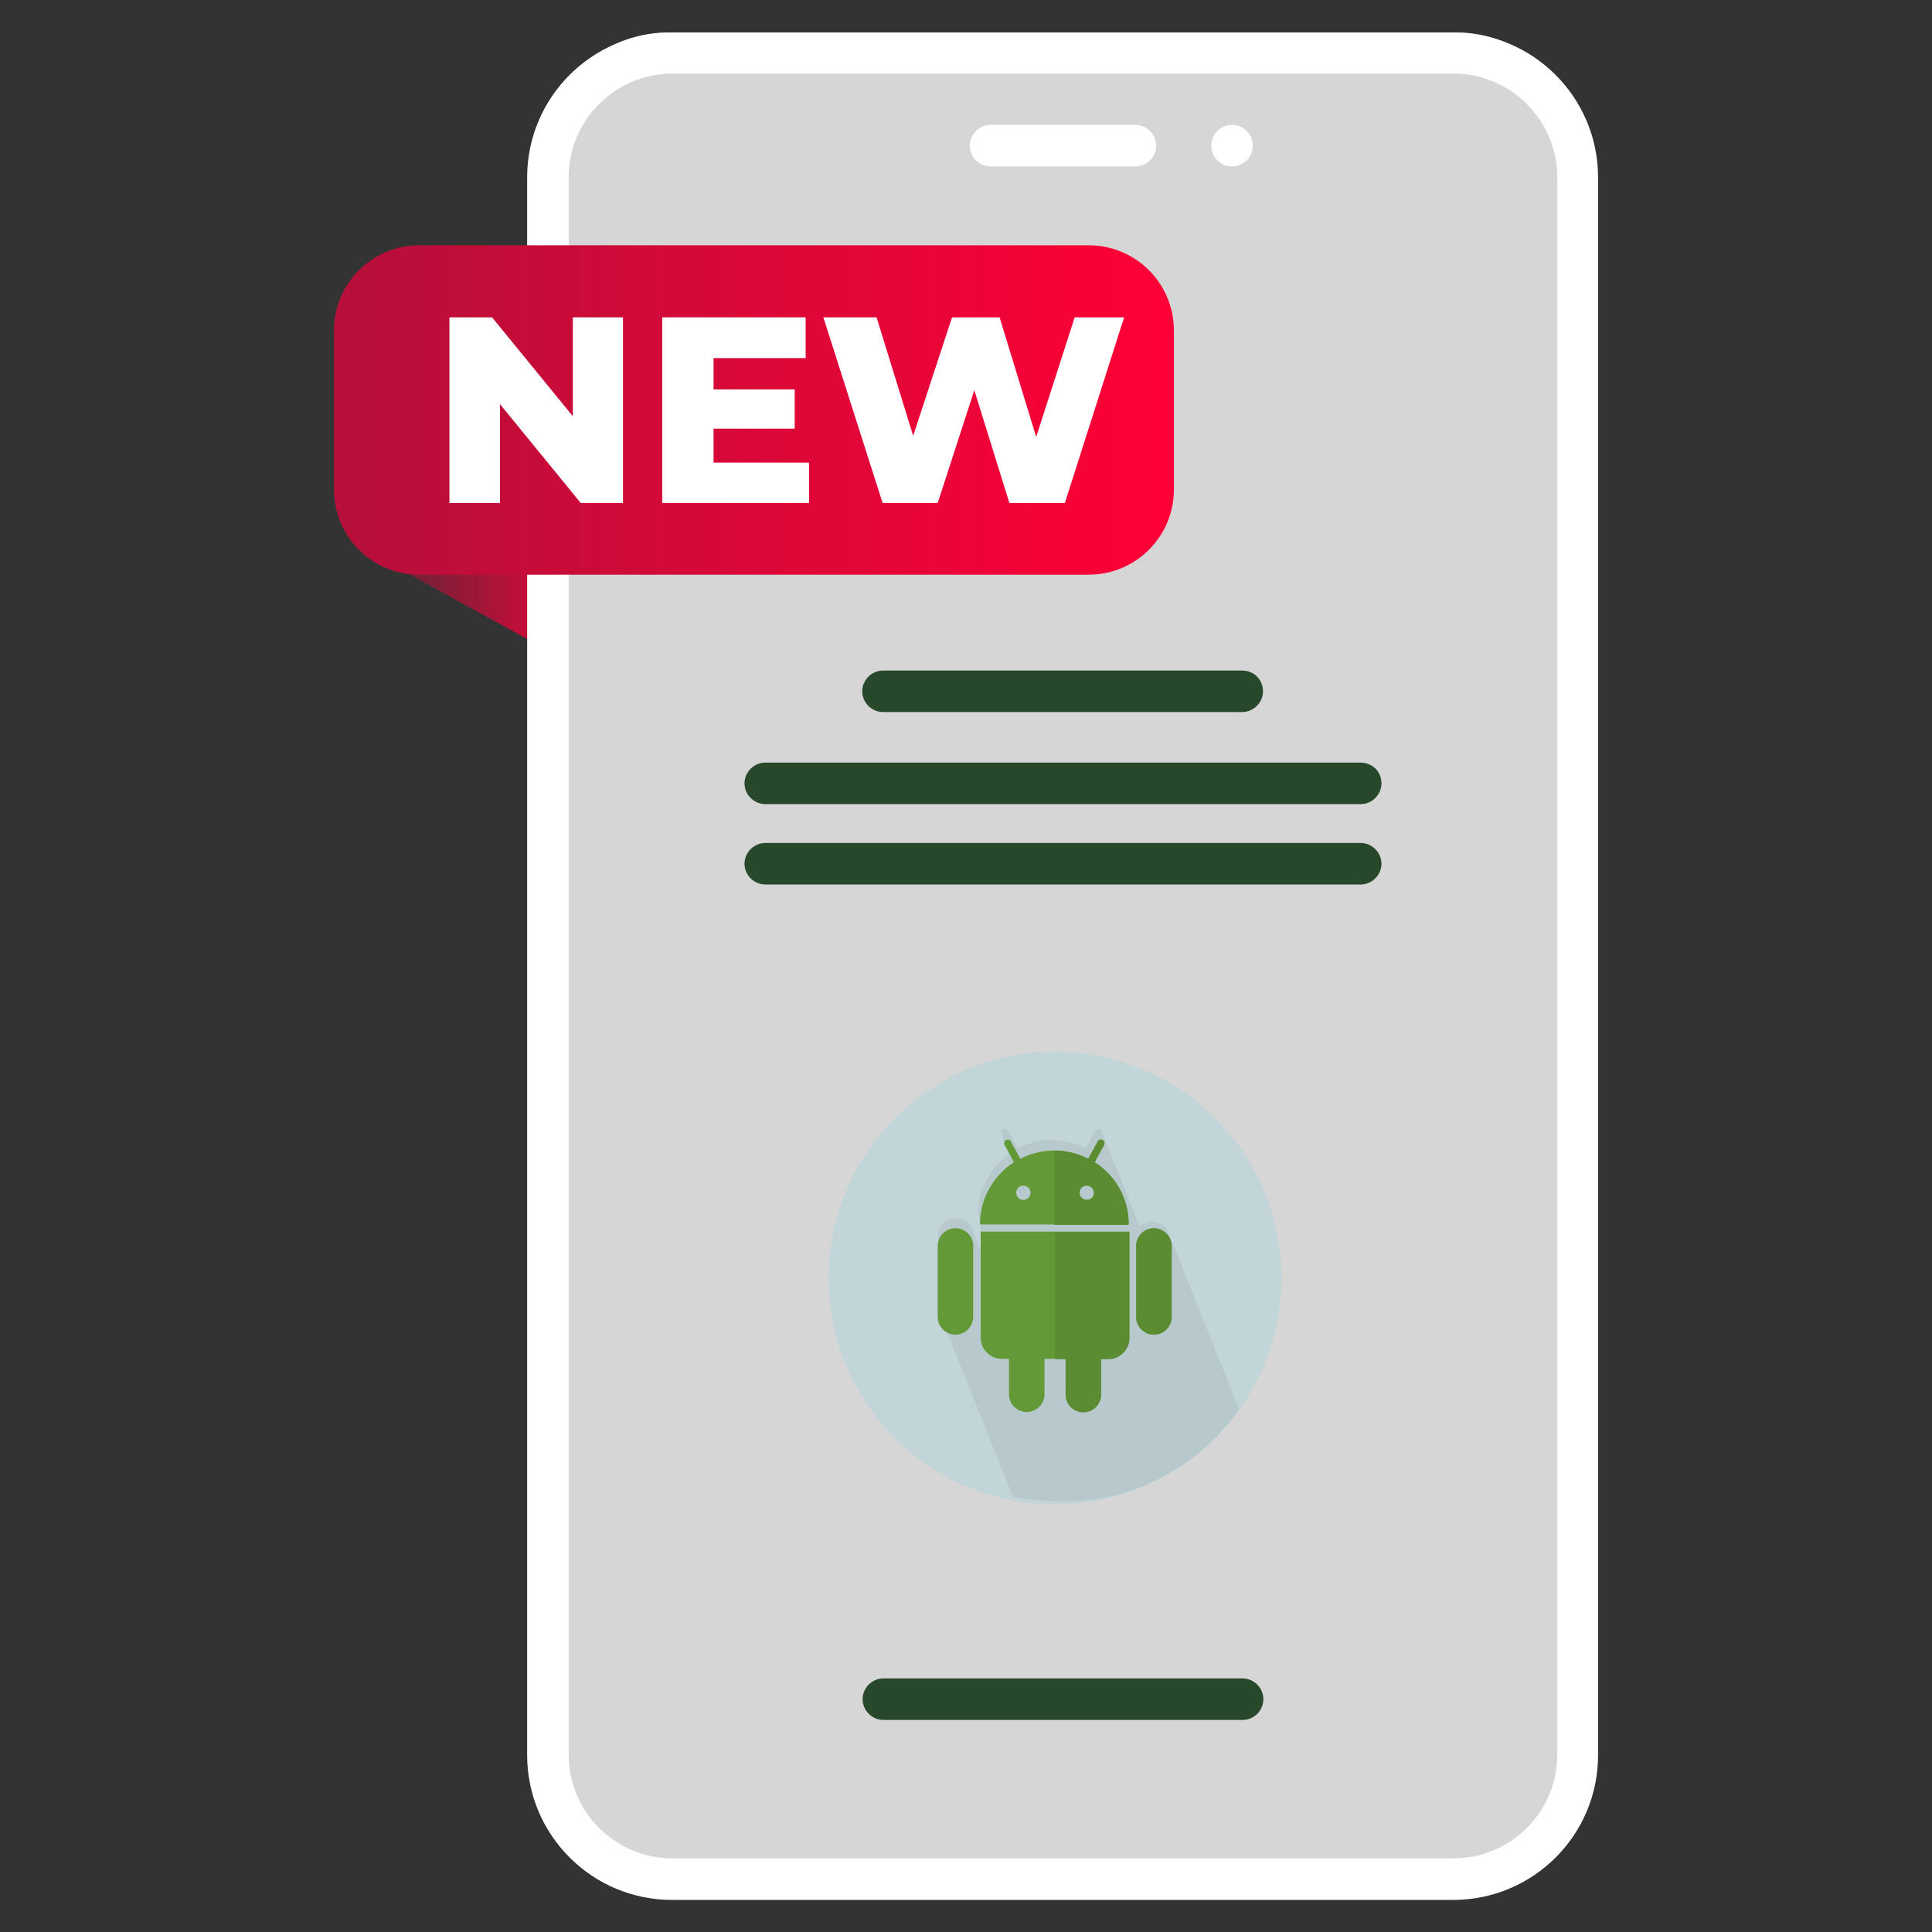 <?xml version="1.0" encoding="utf-8"?>
<!-- Generator: Adobe Illustrator 25.4.1, SVG Export Plug-In . SVG Version: 6.00 Build 0)  -->
<svg version="1.1" id="Capa_1" xmlns="http://www.w3.org/2000/svg" xmlns:xlink="http://www.w3.org/1999/xlink" x="0px" y="0px"
	 viewBox="0 0 512 512" style="enable-background:new 0 0 512 512;" xml:space="preserve">
<rect x="0" y="0" width="512" height="512" fill="#333333" stroke="none"/>
<style type="text/css">
	.st0{opacity:0.8;fill:#FFFFFF;enable-background:new    ;}
	.st1{fill:url(#SVGID_1_);}
	.st2{fill:#FFFFFF;}
	.st3{fill:#28482C;}
	.st4{fill:url(#SVGID_00000062883259719643022980000007279969944694219189_);}
	.st5{fill:#C2D5D8;}
	.st6{fill:#B7C9CC;}
	.st7{fill:#649937;}
	.st8{fill:#5C8C32;}
</style>
<path class="st0" d="M385.9,496.8H177.1c-18.4,0-33.2-14.9-33.2-33.2V41.8c0-18.4,14.9-33.2,33.2-33.2h208.8
	c18.4,0,33.2,14.9,33.2,33.2v421.7C419.1,481.8,404.2,496.8,385.9,496.8z"/>
<linearGradient id="SVGID_1_" gradientUnits="userSpaceOnUse" x1="108.45" y1="368.15" x2="157.56" y2="368.15" gradientTransform="matrix(1 0 0 -1 0 512)">
	<stop  offset="0" style="stop-color:#B50F3A;stop-opacity:0.5"/>
	<stop  offset="1" style="stop-color:#FF0037"/>
</linearGradient>
<polygon class="st1" points="108.5,152.2 146.2,172.9 157.7,114.9 "/>
<g>
	<path class="st2" d="M385.1,503.5h-207c-21.2,0-38.4-17.2-38.4-38.4V47c0-21.2,17.2-38.4,38.4-38.4h207c21.2,0,38.4,17.2,38.4,38.4
		V465C423.6,486.2,406.4,503.5,385.1,503.5L385.1,503.5z M178.2,19.5c-15.1,0-27.5,12.3-27.5,27.5V465c0,15.1,12.3,27.5,27.5,27.5
		h207c15.1,0,27.5-12.3,27.5-27.5V47c0-15.1-12.3-27.5-27.5-27.5C385.1,19.5,178.2,19.5,178.2,19.5z"/>
	<g>
		<path class="st2" d="M300.9,44.1h-38.4c-3,0-5.5-2.5-5.5-5.5s2.5-5.5,5.5-5.5h38.4c3,0,5.5,2.5,5.5,5.5S304,44.1,300.9,44.1z"/>
	</g>
	<circle class="st2" cx="326.5" cy="38.6" r="5.5"/>
	<g>
		<path class="st3" d="M360.6,202.1H202.8c-3,0-5.5,2.5-5.5,5.5s2.5,5.5,5.5,5.5h157.8c3,0,5.5-2.5,5.5-5.5
			C366.1,204.4,363.6,202.1,360.6,202.1z"/>
		<path class="st3" d="M329.2,177.7h-95.2c-3,0-5.5,2.5-5.5,5.5s2.5,5.5,5.5,5.5h95.2c3,0,5.5-2.5,5.5-5.5S332.4,177.7,329.2,177.7z
			"/>
		<g>
			<path class="st3" d="M360.6,223.4H202.8c-3,0-5.5,2.5-5.5,5.5s2.5,5.5,5.5,5.5h157.8c3,0,5.5-2.5,5.5-5.5
				S363.6,223.4,360.6,223.4z"/>
		</g>
	</g>
	<g>
		<path class="st3" d="M334.8,450.3c0-3-2.5-5.5-5.5-5.5h-95.2c-3,0-5.5,2.5-5.5,5.5s2.5,5.5,5.5,5.5h95.2
			C332.4,455.8,334.8,453.3,334.8,450.3z"/>
	</g>
</g>
<linearGradient id="SVGID_00000070083906103652211170000006445539333595351476_" gradientUnits="userSpaceOnUse" x1="88.45" y1="403.4" x2="311.05" y2="403.4" gradientTransform="matrix(1 0 0 -1 0 512)">
	<stop  offset="0" style="stop-color:#B50F3A"/>
	<stop  offset="1" style="stop-color:#FF0037"/>
</linearGradient>
<path style="fill:url(#SVGID_00000070083906103652211170000006445539333595351476_);" d="M311.1,129.7c0,12.5-10.1,22.6-22.6,22.6
	H111.1c-12.5,0-22.6-10.1-22.6-22.6V87.6c0-12.5,10.1-22.6,22.6-22.6h177.4c12.5,0,22.6,10.1,22.6,22.6L311.1,129.7L311.1,129.7z"/>
<g>
	<path class="st2" d="M165.1,84.1v49.2h-11.2l-21.4-26.2v26.2h-13.4V84.1h11.3l21.4,26.2V84.1H165.1z"/>
	<path class="st2" d="M214.4,122.5v10.8h-38.9V84.1h38v10.8h-24.4v8.3h21.5v10.4h-21.5v9h25.3V122.5z"/>
	<path class="st2" d="M297.9,84.1l-15.7,49.2h-14.7l-9.3-29.9l-9.7,29.9h-14.6l-15.7-49.2h14.1l9.7,31.4l10.3-31.4h12.6l9.7,31.7
		l10.2-31.7H297.9z"/>
</g>
<g>
	<circle class="st5" cx="279.6" cy="338.7" r="60"/>
	<path class="st6" d="M328.4,373.5c0-0.1-0.1-0.1-0.1-0.2c-0.1-0.2-0.1-0.3-0.2-0.5s-0.1-0.3-0.2-0.5s-0.1-0.3-0.2-0.5
		s-0.1-0.3-0.2-0.5s-0.1-0.3-0.2-0.5s-0.1-0.3-0.2-0.5s-0.1-0.3-0.2-0.5s-0.1-0.3-0.2-0.5s-0.1-0.3-0.2-0.5s-0.1-0.3-0.2-0.5
		s-0.1-0.3-0.2-0.5s-0.1-0.3-0.2-0.5s-0.1-0.3-0.2-0.5s-0.1-0.3-0.2-0.5s-0.1-0.3-0.2-0.5s-0.1-0.3-0.2-0.5s-0.1-0.3-0.2-0.5
		s-0.1-0.3-0.2-0.5s-0.1-0.3-0.2-0.5s-0.1-0.3-0.2-0.5s-0.1-0.3-0.2-0.5s-0.1-0.3-0.2-0.5s-0.1-0.3-0.2-0.5s-0.1-0.3-0.2-0.5
		s-0.1-0.3-0.2-0.5s-0.1-0.3-0.2-0.5s-0.1-0.3-0.2-0.5s-0.1-0.3-0.2-0.5s-0.1-0.3-0.2-0.5s-0.1-0.3-0.2-0.5s-0.1-0.3-0.2-0.5
		s-0.1-0.3-0.2-0.5s-0.1-0.3-0.2-0.5s-0.1-0.3-0.2-0.5s-0.1-0.3-0.2-0.5s-0.1-0.3-0.2-0.5s-0.1-0.3-0.2-0.5s-0.1-0.3-0.2-0.5
		s-0.1-0.3-0.2-0.5s-0.1-0.3-0.2-0.5s-0.1-0.3-0.2-0.5s-0.1-0.3-0.2-0.5s-0.1-0.3-0.2-0.5s-0.1-0.3-0.2-0.5s-0.1-0.3-0.2-0.5
		s-0.1-0.3-0.2-0.5s-0.1-0.3-0.2-0.5s-0.1-0.3-0.2-0.5s-0.1-0.3-0.2-0.5s-0.1-0.3-0.2-0.5s-0.1-0.3-0.2-0.5s-0.1-0.3-0.2-0.5
		s-0.1-0.3-0.2-0.5s-0.1-0.3-0.2-0.5s-0.1-0.3-0.2-0.5s-0.1-0.3-0.2-0.5s-0.1-0.3-0.2-0.5s-0.1-0.3-0.2-0.5s-0.1-0.3-0.2-0.5
		s-0.1-0.3-0.2-0.5s-0.1-0.3-0.2-0.5s-0.1-0.3-0.2-0.5s-0.1-0.3-0.2-0.5s-0.1-0.3-0.2-0.5s-0.1-0.3-0.2-0.5s-0.1-0.3-0.2-0.5
		s-0.1-0.3-0.2-0.5s-0.1-0.3-0.2-0.5s-0.1-0.3-0.2-0.5s-0.1-0.3-0.2-0.5s-0.1-0.3-0.2-0.5s-0.1-0.3-0.2-0.5s-0.1-0.3-0.2-0.5
		s-0.1-0.3-0.2-0.5s-0.1-0.3-0.2-0.5s-0.1-0.3-0.2-0.5s-0.1-0.3-0.2-0.5s-0.1-0.3-0.2-0.5s-0.1-0.3-0.2-0.5s-0.1-0.3-0.2-0.5
		s-0.1-0.3-0.2-0.5s-0.1-0.3-0.2-0.5s-0.1-0.3-0.2-0.5s-0.1-0.3-0.2-0.5s-0.1-0.3-0.2-0.5s-0.1-0.3-0.2-0.5s-0.1-0.3-0.2-0.5
		s-0.1-0.3-0.2-0.5s-0.1-0.3-0.2-0.5s-0.1-0.3-0.2-0.5s-0.1-0.3-0.2-0.5s-0.1-0.3-0.2-0.5s-0.1-0.3-0.2-0.5
		c-0.6-1.8-2.4-3.1-4.4-3.1c-1.3,0-2.4,0.5-3.3,1.3c0-0.2-0.1-0.3-0.2-0.5c0-0.2-0.1-0.3-0.2-0.5c0-0.2-0.1-0.3-0.2-0.5
		c0-0.2-0.1-0.3-0.2-0.5c0-0.2-0.1-0.3-0.2-0.5c0-0.2-0.1-0.3-0.2-0.5c0-0.2-0.1-0.3-0.2-0.5c0-0.2-0.1-0.3-0.2-0.5
		c0-0.2-0.1-0.3-0.2-0.5c0-0.2-0.1-0.3-0.2-0.5c0-0.2-0.1-0.3-0.2-0.5c0-0.2-0.1-0.3-0.2-0.5c0-0.2-0.1-0.3-0.2-0.5
		c0-0.2-0.1-0.3-0.2-0.5c0-0.2-0.1-0.3-0.2-0.5c0-0.2-0.1-0.3-0.2-0.5c0-0.2-0.1-0.3-0.2-0.5c0-0.2-0.1-0.3-0.2-0.5
		c0-0.2-0.1-0.3-0.2-0.5c0-0.2-0.1-0.3-0.2-0.5c0-0.2-0.1-0.3-0.2-0.5c0-0.2-0.1-0.3-0.2-0.5c0-0.2-0.1-0.3-0.2-0.5
		c0-0.2-0.1-0.3-0.2-0.5c0-0.2-0.1-0.3-0.2-0.5c0-0.2-0.1-0.3-0.2-0.5c0-0.2-0.1-0.3-0.2-0.5c0-0.2-0.1-0.3-0.2-0.5
		c0-0.2-0.1-0.3-0.2-0.5c0-0.2-0.1-0.3-0.2-0.5c0-0.2-0.1-0.3-0.2-0.5c0-0.2-0.1-0.3-0.2-0.5c0-0.2-0.1-0.3-0.2-0.5
		c0-0.2-0.1-0.3-0.2-0.5c0-0.2-0.1-0.3-0.2-0.5c0-0.2-0.1-0.3-0.2-0.5c0-0.2-0.1-0.3-0.2-0.5c0-0.2-0.1-0.3-0.2-0.5
		c0-0.2-0.1-0.3-0.2-0.5c0-0.2-0.1-0.3-0.2-0.5c0-0.2-0.1-0.3-0.2-0.5c0-0.2-0.1-0.3-0.2-0.5c0-0.2-0.1-0.3-0.2-0.5
		c0-0.2-0.1-0.3-0.2-0.5c0-0.2-0.1-0.3-0.2-0.5c0-0.2-0.1-0.3-0.2-0.5c0-0.2-0.1-0.3-0.2-0.5c0-0.2-0.1-0.3-0.2-0.5
		c0-0.2-0.1-0.3-0.2-0.5c0-0.2-0.1-0.3-0.2-0.5c0-0.3-0.2-0.6-0.5-0.7c-0.5-0.2-1-0.1-1.3,0.4l-2.5,4.6c-2.7-1.4-5.8-2.2-9-2.2
		c-3.3,0-6.3,0.8-9,2.2l-2.5-4.6c-0.2-0.5-0.8-0.6-1.3-0.4s-0.6,0.8-0.4,1.3l0.1,0.2c0,0.1,0,0.2,0.1,0.3l0.1,0.2
		c0,0.1,0,0.2,0.1,0.3l0.1,0.2c0,0.1,0,0.2,0.1,0.3l0.1,0.2c0,0.1,0,0.2,0.1,0.3l0.1,0.2c0,0.1,0,0.2,0.1,0.3l0.1,0.2
		c0,0.1,0,0.2,0.1,0.3l0.1,0.2c0,0.1,0,0.2,0.1,0.3l0.1,0.2c0,0.1,0,0.2,0.1,0.3l0.1,0.2c0,0.1,0,0.2,0.1,0.3l0.1,0.2
		c0,0.1,0,0.2,0.1,0.3l0.1,0.2c-5.1,3.5-8.5,9.5-8.5,16.2h0.2c0,0.2,0,0.3,0,0.5h0.2c0,0.2,0,0.3,0,0.5h0.2c0,0.2,0,0.3,0,0.5h0.2
		c0,0.1,0,0.3,0,0.4h0v7.5l0,0c-0.1-0.2-0.1-0.3-0.2-0.5c-0.1-0.2-0.1-0.3-0.2-0.5s-0.1-0.3-0.2-0.5c-0.1-0.2-0.1-0.3-0.2-0.5
		s-0.1-0.3-0.2-0.5c-0.1-0.2-0.1-0.3-0.2-0.5s-0.1-0.3-0.2-0.5c-0.1-0.2-0.1-0.3-0.2-0.5s-0.1-0.3-0.2-0.5c-0.1-0.2-0.1-0.3-0.2-0.5
		s-0.1-0.3-0.2-0.5c-0.6-1.8-2.4-3.1-4.4-3.1c-2.6,0-4.7,2.1-4.7,4.7v18.8c0,0.7,0.2,1.4,0.5,2c0.1,0.2,0.1,0.3,0.2,0.5
		c0.1,0.2,0.1,0.3,0.2,0.5c0.1,0.2,0.1,0.3,0.2,0.5c0.1,0.2,0.1,0.3,0.2,0.5c0.1,0.2,0.1,0.3,0.2,0.5c0.1,0.2,0.1,0.3,0.2,0.5
		c0.1,0.2,0.1,0.3,0.2,0.5c0.1,0.2,0.1,0.3,0.2,0.5c0.1,0.2,0.1,0.3,0.2,0.5c0.1,0.2,0.1,0.3,0.2,0.5c0.1,0.2,0.1,0.3,0.2,0.5
		c0.1,0.2,0.1,0.3,0.2,0.5c0.1,0.2,0.1,0.3,0.2,0.5c0.1,0.2,0.1,0.3,0.2,0.5c0.1,0.2,0.1,0.3,0.2,0.5c0.1,0.2,0.1,0.3,0.2,0.5
		c0.1,0.2,0.1,0.3,0.2,0.5c0.1,0.2,0.1,0.3,0.2,0.5c0.1,0.2,0.1,0.3,0.2,0.5c0.1,0.2,0.1,0.3,0.2,0.5c0.1,0.2,0.1,0.3,0.2,0.5
		c0.1,0.2,0.1,0.3,0.2,0.5c0.1,0.2,0.1,0.3,0.2,0.5c0.1,0.2,0.1,0.3,0.2,0.5c0.1,0.2,0.1,0.3,0.2,0.5c0.1,0.2,0.1,0.3,0.2,0.5
		c0.1,0.2,0.1,0.3,0.2,0.5c0.1,0.2,0.1,0.3,0.2,0.5c0.1,0.2,0.1,0.3,0.2,0.5c0.1,0.2,0.1,0.3,0.2,0.5c0.1,0.2,0.1,0.3,0.2,0.5
		c0.1,0.2,0.1,0.3,0.2,0.5c0.1,0.2,0.1,0.3,0.2,0.5c0.1,0.2,0.1,0.3,0.2,0.5c0.1,0.2,0.1,0.3,0.2,0.5s0.1,0.3,0.2,0.5
		c0.1,0.2,0.1,0.3,0.2,0.5s0.1,0.3,0.2,0.5c0.1,0.2,0.1,0.3,0.2,0.5s0.1,0.3,0.2,0.5c0.1,0.2,0.1,0.3,0.2,0.5s0.1,0.3,0.2,0.5
		c0.1,0.2,0.1,0.3,0.2,0.5s0.1,0.3,0.2,0.5c0.1,0.2,0.1,0.3,0.2,0.5s0.1,0.3,0.2,0.5c0.1,0.2,0.1,0.3,0.2,0.5s0.1,0.3,0.2,0.5
		c0.1,0.2,0.1,0.3,0.2,0.5s0.1,0.3,0.2,0.5c0.1,0.2,0.1,0.3,0.2,0.5s0.1,0.3,0.2,0.5c0.1,0.2,0.1,0.3,0.2,0.5s0.1,0.3,0.2,0.5
		c0.1,0.2,0.1,0.3,0.2,0.5s0.1,0.3,0.2,0.5c0.1,0.2,0.1,0.3,0.2,0.5s0.1,0.3,0.2,0.5c0.1,0.2,0.1,0.3,0.2,0.5s0.1,0.3,0.2,0.5
		c0.1,0.2,0.1,0.3,0.2,0.5s0.1,0.3,0.2,0.5c0.1,0.2,0.1,0.3,0.2,0.5s0.1,0.3,0.2,0.5c0.1,0.2,0.1,0.3,0.2,0.5s0.1,0.3,0.2,0.5
		c0.1,0.2,0.1,0.3,0.2,0.5s0.1,0.3,0.2,0.5c0.1,0.2,0.1,0.3,0.2,0.5s0.1,0.3,0.2,0.5c0.1,0.2,0.1,0.3,0.2,0.5s0.1,0.3,0.2,0.5
		c0.1,0.2,0.1,0.3,0.2,0.5s0.1,0.3,0.2,0.5c0.1,0.2,0.1,0.3,0.2,0.5s0.1,0.3,0.2,0.5c0.1,0.2,0.1,0.3,0.2,0.5s0.1,0.3,0.2,0.5
		c0.1,0.2,0.1,0.3,0.2,0.5s0.1,0.3,0.2,0.5c0.1,0.2,0.1,0.3,0.2,0.5s0.1,0.3,0.2,0.5c0.1,0.2,0.1,0.3,0.2,0.5s0.1,0.3,0.2,0.5
		c0.1,0.2,0.1,0.3,0.2,0.5s0.1,0.3,0.2,0.5c0.1,0.2,0.1,0.3,0.2,0.5s0.1,0.3,0.2,0.5c0.1,0.2,0.1,0.3,0.2,0.5s0.1,0.3,0.2,0.5
		c0.1,0.2,0.1,0.3,0.2,0.5s0.1,0.3,0.2,0.5c0.1,0.2,0.1,0.3,0.2,0.5s0.1,0.3,0.2,0.5c0.1,0.2,0.1,0.3,0.2,0.5s0.1,0.3,0.2,0.5
		c0.1,0.1,0.1,0.3,0.2,0.4c3.8,0.7,7.7,1.1,11.7,1.1C299.6,398.7,317.5,388.8,328.4,373.5z"/>
	<g>
		<path class="st7" d="M259.9,354.5c0,3.1,2.5,5.6,5.6,5.6h1.9v9.4c0,2.6,2.1,4.7,4.7,4.7s4.7-2.1,4.7-4.7v-9.4h5.6v9.4
			c0,2.6,2.1,4.7,4.7,4.7s4.7-2.1,4.7-4.7v-9.4h1.9c3.1,0,5.6-2.5,5.6-5.6v-28.1h-39.4V354.5z"/>
		<path class="st7" d="M305.8,325.5c-2.6,0-4.7,2.1-4.7,4.7V349c0,2.6,2.1,4.7,4.7,4.7s4.7-2.1,4.7-4.7v-18.8
			C310.5,327.7,308.4,325.5,305.8,325.5z"/>
		<path class="st7" d="M253.2,325.5c-2.6,0-4.7,2.1-4.7,4.7V349c0,2.6,2.1,4.7,4.7,4.7c2.6,0,4.7-2.1,4.7-4.7v-18.8
			C258,327.7,255.9,325.5,253.2,325.5z"/>
		<path class="st7" d="M290.1,308l2.5-4.6c0.2-0.5,0.1-1-0.4-1.3c-0.5-0.2-1-0.1-1.3,0.4l-2.5,4.6c-2.7-1.4-5.8-2.2-9-2.2
			c-3.3,0-6.3,0.8-9,2.2l-2.5-4.6c-0.2-0.5-0.8-0.6-1.3-0.4s-0.6,0.8-0.4,1.3l2.5,4.6c-5.4,3.5-9,9.6-9,16.5h39.4
			C299.2,317.7,295.6,311.5,290.1,308z M271.2,318c-1,0-1.9-0.8-1.9-1.9c0-1.1,0.8-1.9,1.9-1.9c1,0,1.9,0.8,1.9,1.9
			C273.1,317.2,272.2,318,271.2,318z M288,318c-1,0-1.9-0.8-1.9-1.9c0-1.1,0.8-1.9,1.9-1.9c1,0,1.9,0.8,1.9,1.9
			C289.9,317.2,289.1,318,288,318z"/>
	</g>
	<g>
		<path class="st8" d="M279.6,360.2h2.8v9.4c0,2.6,2.1,4.7,4.7,4.7s4.7-2.1,4.7-4.7v-9.4h1.9c3.1,0,5.6-2.5,5.6-5.6v-28.1h-19.7
			V360.2z"/>
		<path class="st8" d="M290.1,308l2.5-4.6c0.2-0.5,0.1-1-0.4-1.3c-0.5-0.2-1-0.1-1.3,0.4l-2.5,4.6c-2.7-1.4-5.8-2.2-9-2.2v19.7h19.7
			C299.2,317.7,295.6,311.5,290.1,308z M288,318c-1,0-1.9-0.8-1.9-1.9c0-1.1,0.8-1.9,1.9-1.9c1,0,1.9,0.8,1.9,1.9
			C289.9,317.2,289.1,318,288,318z"/>
		<path class="st8" d="M305.8,325.5c-2.6,0-4.7,2.1-4.7,4.7V349c0,2.6,2.1,4.7,4.7,4.7s4.7-2.1,4.7-4.7v-18.8
			C310.5,327.7,308.4,325.5,305.8,325.5z"/>
	</g>
</g>
</svg>
